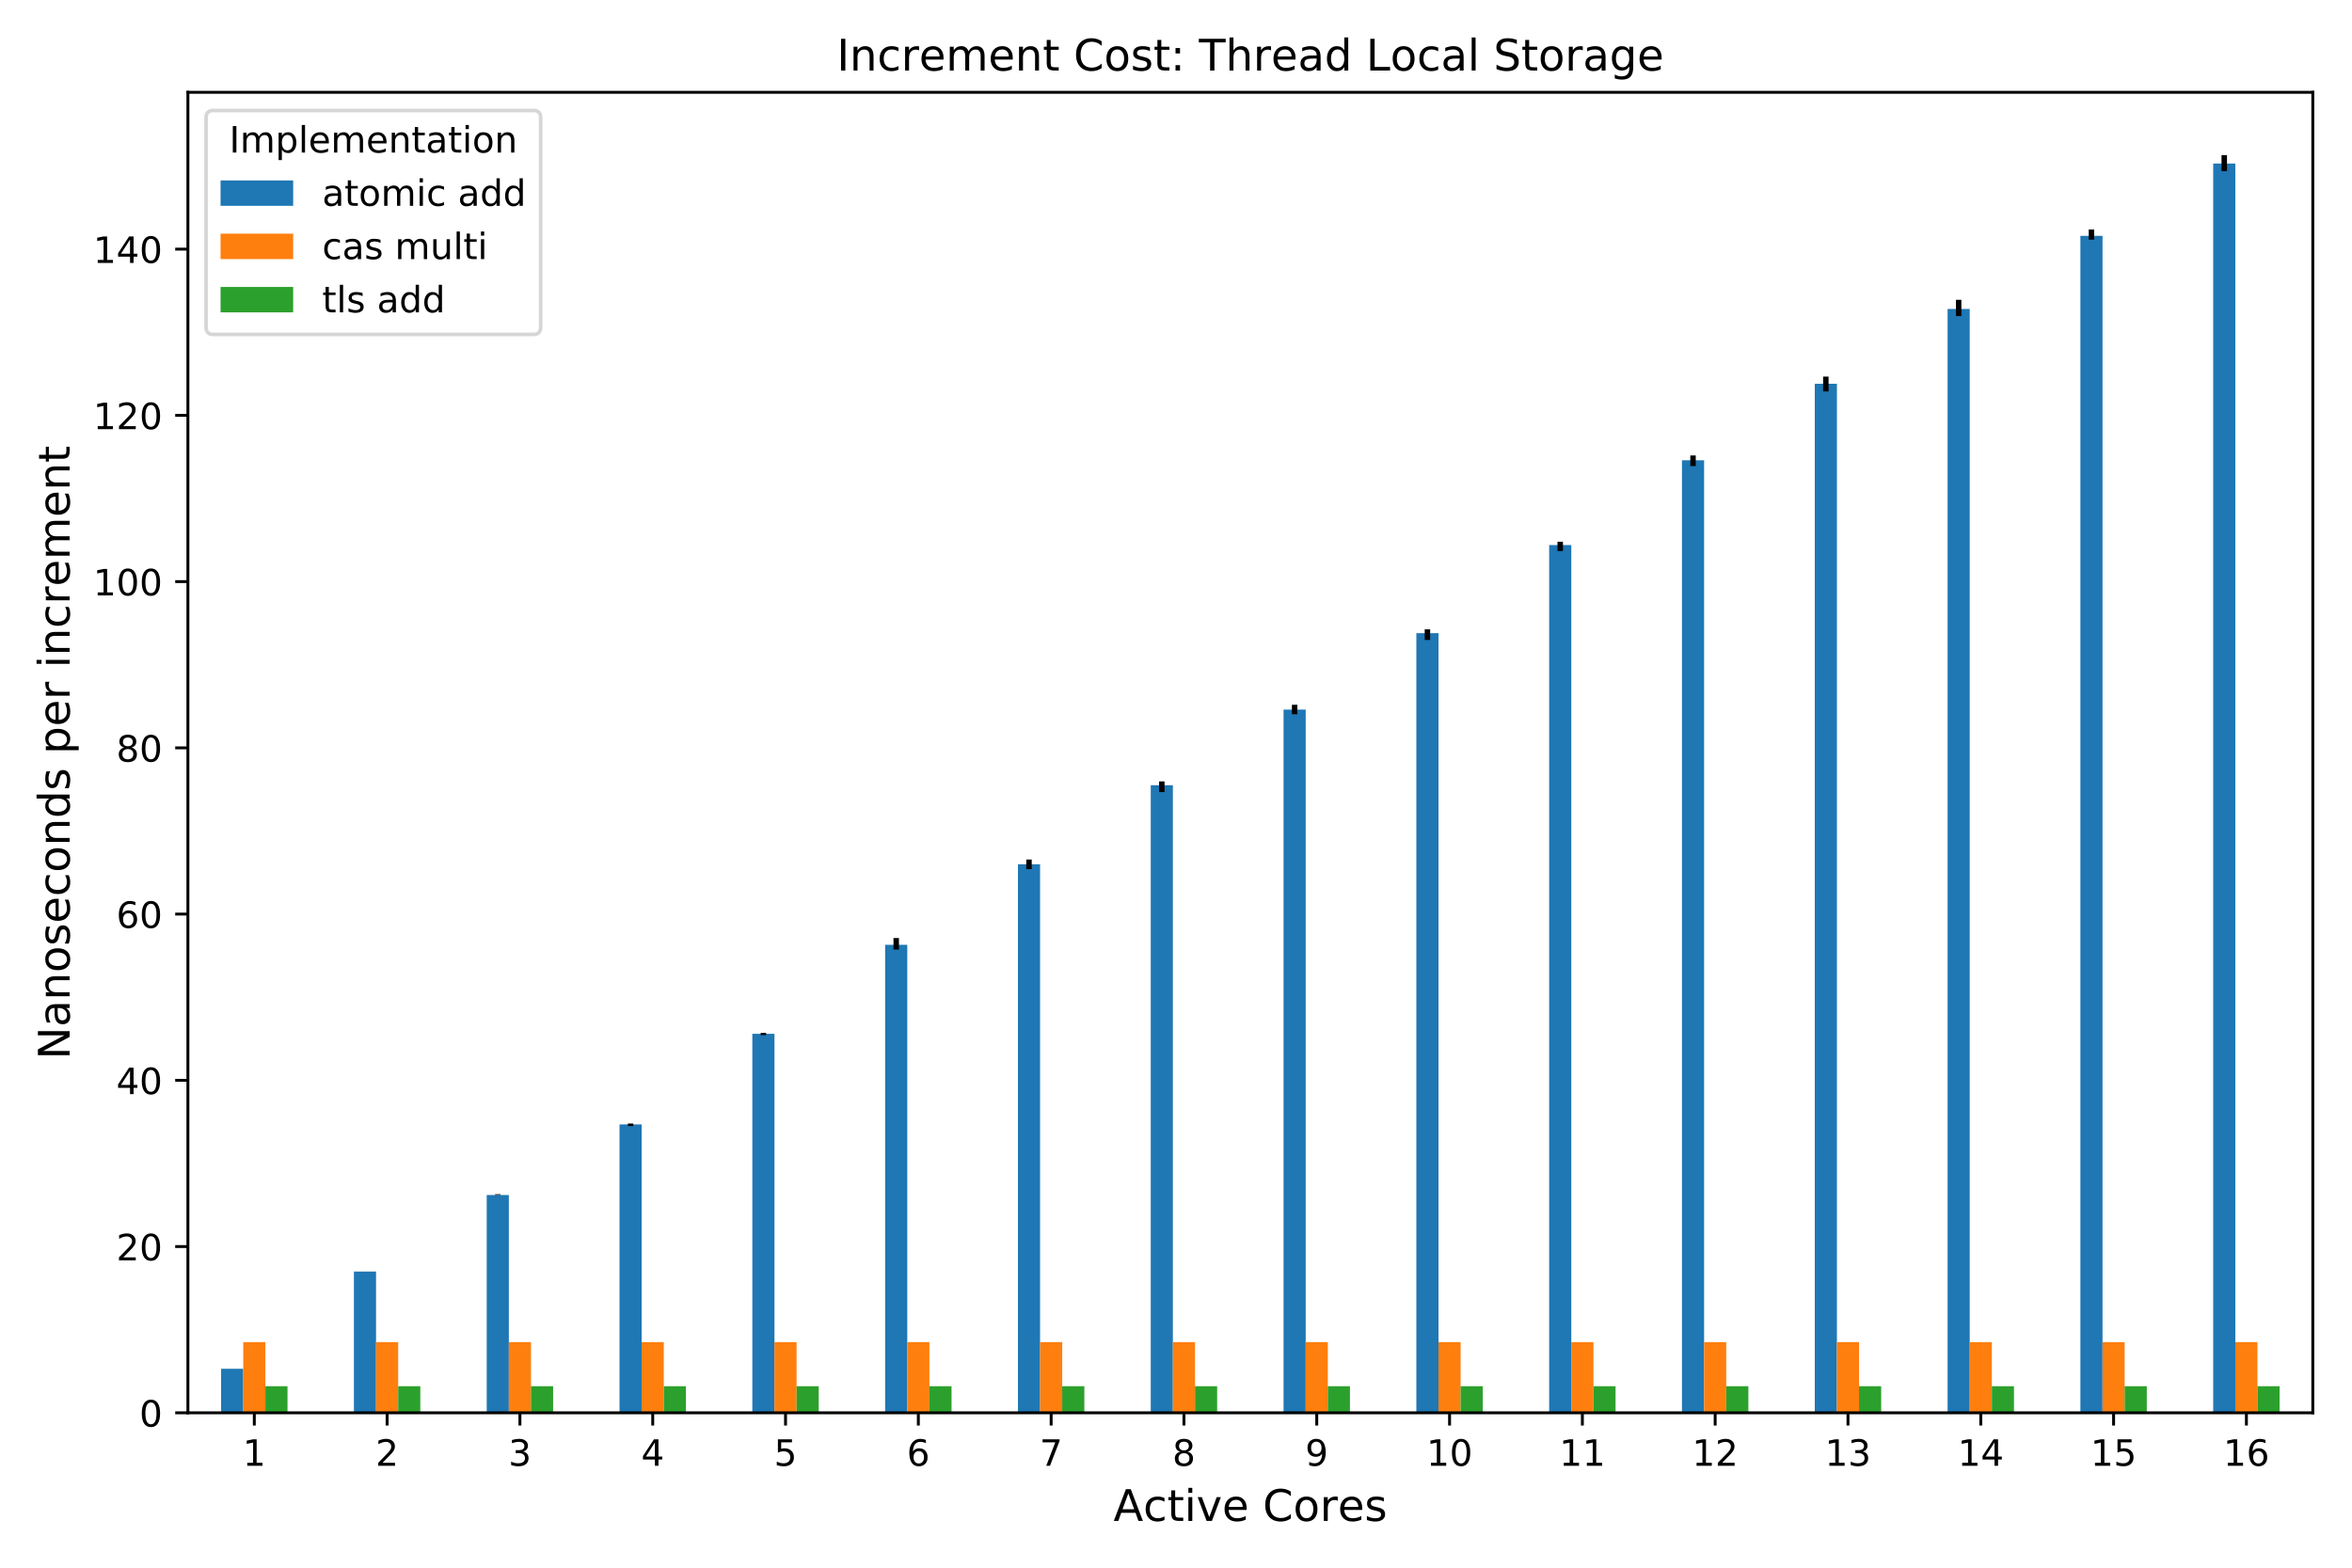 <?xml version="1.0" encoding="utf-8" standalone="no"?>
<!DOCTYPE svg PUBLIC "-//W3C//DTD SVG 1.1//EN"
  "http://www.w3.org/Graphics/SVG/1.1/DTD/svg11.dtd">
<!-- Created with matplotlib (https://matplotlib.org/) -->
<svg height="432pt" version="1.1" viewBox="0 0 648 432" width="648pt" xmlns="http://www.w3.org/2000/svg" xmlns:xlink="http://www.w3.org/1999/xlink">
 <defs>
  <style type="text/css">
*{stroke-linecap:butt;stroke-linejoin:round;}
  </style>
 </defs>
 <g id="figure_1">
  <g id="patch_1">
   <path d="M 0 432 
L 648 432 
L 648 0 
L 0 0 
z
" style="fill:#ffffff;"/>
  </g>
  <g id="axes_1">
   <g id="patch_2">
    <path d="M 51.77 389.32 
L 637.2 389.32 
L 637.2 25.44 
L 51.77 25.44 
z
" style="fill:#ffffff;"/>
   </g>
   <g id="patch_3">
    <path clip-path="url(#pbff980b79c)" d="M 60.917 389.32 
L 67.016 389.32 
L 67.016 377.18 
L 60.917 377.18 
z
" style="fill:#1f77b4;"/>
   </g>
   <g id="patch_4">
    <path clip-path="url(#pbff980b79c)" d="M 97.507 389.32 
L 103.605 389.32 
L 103.605 350.382 
L 97.507 350.382 
z
" style="fill:#1f77b4;"/>
   </g>
   <g id="patch_5">
    <path clip-path="url(#pbff980b79c)" d="M 134.096 389.32 
L 140.194 389.32 
L 140.194 329.309 
L 134.096 329.309 
z
" style="fill:#1f77b4;"/>
   </g>
   <g id="patch_6">
    <path clip-path="url(#pbff980b79c)" d="M 170.685 389.32 
L 176.784 389.32 
L 176.784 309.84 
L 170.685 309.84 
z
" style="fill:#1f77b4;"/>
   </g>
   <g id="patch_7">
    <path clip-path="url(#pbff980b79c)" d="M 207.275 389.32 
L 213.373 389.32 
L 213.373 284.873 
L 207.275 284.873 
z
" style="fill:#1f77b4;"/>
   </g>
   <g id="patch_8">
    <path clip-path="url(#pbff980b79c)" d="M 243.864 389.32 
L 249.962 389.32 
L 249.962 260.365 
L 243.864 260.365 
z
" style="fill:#1f77b4;"/>
   </g>
   <g id="patch_9">
    <path clip-path="url(#pbff980b79c)" d="M 280.454 389.32 
L 286.552 389.32 
L 286.552 238.147 
L 280.454 238.147 
z
" style="fill:#1f77b4;"/>
   </g>
   <g id="patch_10">
    <path clip-path="url(#pbff980b79c)" d="M 317.043 389.32 
L 323.141 389.32 
L 323.141 216.387 
L 317.043 216.387 
z
" style="fill:#1f77b4;"/>
   </g>
   <g id="patch_11">
    <path clip-path="url(#pbff980b79c)" d="M 353.632 389.32 
L 359.731 389.32 
L 359.731 195.544 
L 353.632 195.544 
z
" style="fill:#1f77b4;"/>
   </g>
   <g id="patch_12">
    <path clip-path="url(#pbff980b79c)" d="M 390.222 389.32 
L 396.32 389.32 
L 396.32 174.471 
L 390.222 174.471 
z
" style="fill:#1f77b4;"/>
   </g>
   <g id="patch_13">
    <path clip-path="url(#pbff980b79c)" d="M 426.811 389.32 
L 432.909 389.32 
L 432.909 150.192 
L 426.811 150.192 
z
" style="fill:#1f77b4;"/>
   </g>
   <g id="patch_14">
    <path clip-path="url(#pbff980b79c)" d="M 463.4 389.32 
L 469.499 389.32 
L 469.499 126.829 
L 463.4 126.829 
z
" style="fill:#1f77b4;"/>
   </g>
   <g id="patch_15">
    <path clip-path="url(#pbff980b79c)" d="M 499.99 389.32 
L 506.088 389.32 
L 506.088 105.756 
L 499.99 105.756 
z
" style="fill:#1f77b4;"/>
   </g>
   <g id="patch_16">
    <path clip-path="url(#pbff980b79c)" d="M 536.579 389.32 
L 542.677 389.32 
L 542.677 85.142 
L 536.579 85.142 
z
" style="fill:#1f77b4;"/>
   </g>
   <g id="patch_17">
    <path clip-path="url(#pbff980b79c)" d="M 573.169 389.32 
L 579.267 389.32 
L 579.267 64.985 
L 573.169 64.985 
z
" style="fill:#1f77b4;"/>
   </g>
   <g id="patch_18">
    <path clip-path="url(#pbff980b79c)" d="M 609.758 389.32 
L 615.856 389.32 
L 615.856 45.058 
L 609.758 45.058 
z
" style="fill:#1f77b4;"/>
   </g>
   <g id="patch_19">
    <path clip-path="url(#pbff980b79c)" d="M 67.016 389.32 
L 73.114 389.32 
L 73.114 369.851 
L 67.016 369.851 
z
" style="fill:#ff7f0e;"/>
   </g>
   <g id="patch_20">
    <path clip-path="url(#pbff980b79c)" d="M 103.605 389.32 
L 109.703 389.32 
L 109.703 369.851 
L 103.605 369.851 
z
" style="fill:#ff7f0e;"/>
   </g>
   <g id="patch_21">
    <path clip-path="url(#pbff980b79c)" d="M 140.194 389.32 
L 146.293 389.32 
L 146.293 369.851 
L 140.194 369.851 
z
" style="fill:#ff7f0e;"/>
   </g>
   <g id="patch_22">
    <path clip-path="url(#pbff980b79c)" d="M 176.784 389.32 
L 182.882 389.32 
L 182.882 369.851 
L 176.784 369.851 
z
" style="fill:#ff7f0e;"/>
   </g>
   <g id="patch_23">
    <path clip-path="url(#pbff980b79c)" d="M 213.373 389.32 
L 219.471 389.32 
L 219.471 369.851 
L 213.373 369.851 
z
" style="fill:#ff7f0e;"/>
   </g>
   <g id="patch_24">
    <path clip-path="url(#pbff980b79c)" d="M 249.962 389.32 
L 256.061 389.32 
L 256.061 369.851 
L 249.962 369.851 
z
" style="fill:#ff7f0e;"/>
   </g>
   <g id="patch_25">
    <path clip-path="url(#pbff980b79c)" d="M 286.552 389.32 
L 292.65 389.32 
L 292.65 369.851 
L 286.552 369.851 
z
" style="fill:#ff7f0e;"/>
   </g>
   <g id="patch_26">
    <path clip-path="url(#pbff980b79c)" d="M 323.141 389.32 
L 329.239 389.32 
L 329.239 369.851 
L 323.141 369.851 
z
" style="fill:#ff7f0e;"/>
   </g>
   <g id="patch_27">
    <path clip-path="url(#pbff980b79c)" d="M 359.731 389.32 
L 365.829 389.32 
L 365.829 369.851 
L 359.731 369.851 
z
" style="fill:#ff7f0e;"/>
   </g>
   <g id="patch_28">
    <path clip-path="url(#pbff980b79c)" d="M 396.32 389.32 
L 402.418 389.32 
L 402.418 369.851 
L 396.32 369.851 
z
" style="fill:#ff7f0e;"/>
   </g>
   <g id="patch_29">
    <path clip-path="url(#pbff980b79c)" d="M 432.909 389.32 
L 439.008 389.32 
L 439.008 369.851 
L 432.909 369.851 
z
" style="fill:#ff7f0e;"/>
   </g>
   <g id="patch_30">
    <path clip-path="url(#pbff980b79c)" d="M 469.499 389.32 
L 475.597 389.32 
L 475.597 369.851 
L 469.499 369.851 
z
" style="fill:#ff7f0e;"/>
   </g>
   <g id="patch_31">
    <path clip-path="url(#pbff980b79c)" d="M 506.088 389.32 
L 512.186 389.32 
L 512.186 369.851 
L 506.088 369.851 
z
" style="fill:#ff7f0e;"/>
   </g>
   <g id="patch_32">
    <path clip-path="url(#pbff980b79c)" d="M 542.677 389.32 
L 548.776 389.32 
L 548.776 369.851 
L 542.677 369.851 
z
" style="fill:#ff7f0e;"/>
   </g>
   <g id="patch_33">
    <path clip-path="url(#pbff980b79c)" d="M 579.267 389.32 
L 585.365 389.32 
L 585.365 369.851 
L 579.267 369.851 
z
" style="fill:#ff7f0e;"/>
   </g>
   <g id="patch_34">
    <path clip-path="url(#pbff980b79c)" d="M 615.856 389.32 
L 621.954 389.32 
L 621.954 369.851 
L 615.856 369.851 
z
" style="fill:#ff7f0e;"/>
   </g>
   <g id="patch_35">
    <path clip-path="url(#pbff980b79c)" d="M 73.114 389.32 
L 79.212 389.32 
L 79.212 381.99 
L 73.114 381.99 
z
" style="fill:#2ca02c;"/>
   </g>
   <g id="patch_36">
    <path clip-path="url(#pbff980b79c)" d="M 109.703 389.32 
L 115.801 389.32 
L 115.801 381.99 
L 109.703 381.99 
z
" style="fill:#2ca02c;"/>
   </g>
   <g id="patch_37">
    <path clip-path="url(#pbff980b79c)" d="M 146.293 389.32 
L 152.391 389.32 
L 152.391 381.99 
L 146.293 381.99 
z
" style="fill:#2ca02c;"/>
   </g>
   <g id="patch_38">
    <path clip-path="url(#pbff980b79c)" d="M 182.882 389.32 
L 188.98 389.32 
L 188.98 381.99 
L 182.882 381.99 
z
" style="fill:#2ca02c;"/>
   </g>
   <g id="patch_39">
    <path clip-path="url(#pbff980b79c)" d="M 219.471 389.32 
L 225.57 389.32 
L 225.57 381.99 
L 219.471 381.99 
z
" style="fill:#2ca02c;"/>
   </g>
   <g id="patch_40">
    <path clip-path="url(#pbff980b79c)" d="M 256.061 389.32 
L 262.159 389.32 
L 262.159 381.99 
L 256.061 381.99 
z
" style="fill:#2ca02c;"/>
   </g>
   <g id="patch_41">
    <path clip-path="url(#pbff980b79c)" d="M 292.65 389.32 
L 298.748 389.32 
L 298.748 381.99 
L 292.65 381.99 
z
" style="fill:#2ca02c;"/>
   </g>
   <g id="patch_42">
    <path clip-path="url(#pbff980b79c)" d="M 329.239 389.32 
L 335.338 389.32 
L 335.338 381.99 
L 329.239 381.99 
z
" style="fill:#2ca02c;"/>
   </g>
   <g id="patch_43">
    <path clip-path="url(#pbff980b79c)" d="M 365.829 389.32 
L 371.927 389.32 
L 371.927 381.99 
L 365.829 381.99 
z
" style="fill:#2ca02c;"/>
   </g>
   <g id="patch_44">
    <path clip-path="url(#pbff980b79c)" d="M 402.418 389.32 
L 408.516 389.32 
L 408.516 381.99 
L 402.418 381.99 
z
" style="fill:#2ca02c;"/>
   </g>
   <g id="patch_45">
    <path clip-path="url(#pbff980b79c)" d="M 439.008 389.32 
L 445.106 389.32 
L 445.106 381.99 
L 439.008 381.99 
z
" style="fill:#2ca02c;"/>
   </g>
   <g id="patch_46">
    <path clip-path="url(#pbff980b79c)" d="M 475.597 389.32 
L 481.695 389.32 
L 481.695 381.99 
L 475.597 381.99 
z
" style="fill:#2ca02c;"/>
   </g>
   <g id="patch_47">
    <path clip-path="url(#pbff980b79c)" d="M 512.186 389.32 
L 518.285 389.32 
L 518.285 381.99 
L 512.186 381.99 
z
" style="fill:#2ca02c;"/>
   </g>
   <g id="patch_48">
    <path clip-path="url(#pbff980b79c)" d="M 548.776 389.32 
L 554.874 389.32 
L 554.874 381.99 
L 548.776 381.99 
z
" style="fill:#2ca02c;"/>
   </g>
   <g id="patch_49">
    <path clip-path="url(#pbff980b79c)" d="M 585.365 389.32 
L 591.463 389.32 
L 591.463 381.99 
L 585.365 381.99 
z
" style="fill:#2ca02c;"/>
   </g>
   <g id="patch_50">
    <path clip-path="url(#pbff980b79c)" d="M 621.954 389.32 
L 628.053 389.32 
L 628.053 381.99 
L 621.954 381.99 
z
" style="fill:#2ca02c;"/>
   </g>
   <g id="matplotlib.axis_1">
    <g id="xtick_1">
     <g id="line2d_1">
      <defs>
       <path d="M 0 0 
L 0 3.5 
" id="mfc518bbc66" style="stroke:#000000;stroke-width:0.8;"/>
      </defs>
      <g>
       <use style="stroke:#000000;stroke-width:0.8;" x="70.065" xlink:href="#mfc518bbc66" y="389.32"/>
      </g>
     </g>
     <g id="text_1">
      <!-- 1 -->
      <defs>
       <path d="M 12.406 8.297 
L 28.516 8.297 
L 28.516 63.922 
L 10.984 60.406 
L 10.984 69.391 
L 28.422 72.906 
L 38.281 72.906 
L 38.281 8.297 
L 54.391 8.297 
L 54.391 0 
L 12.406 0 
z
" id="DejaVuSans-49"/>
      </defs>
      <g transform="translate(66.883 403.918)scale(0.1 -0.1)">
       <use xlink:href="#DejaVuSans-49"/>
      </g>
     </g>
    </g>
    <g id="xtick_2">
     <g id="line2d_2">
      <g>
       <use style="stroke:#000000;stroke-width:0.8;" x="106.654" xlink:href="#mfc518bbc66" y="389.32"/>
      </g>
     </g>
     <g id="text_2">
      <!-- 2 -->
      <defs>
       <path d="M 19.188 8.297 
L 53.609 8.297 
L 53.609 0 
L 7.328 0 
L 7.328 8.297 
Q 12.938 14.109 22.625 23.891 
Q 32.328 33.688 34.812 36.531 
Q 39.547 41.844 41.422 45.531 
Q 43.312 49.219 43.312 52.781 
Q 43.312 58.594 39.234 62.25 
Q 35.156 65.922 28.609 65.922 
Q 23.969 65.922 18.812 64.312 
Q 13.672 62.703 7.812 59.422 
L 7.812 69.391 
Q 13.766 71.781 18.938 73 
Q 24.125 74.219 28.422 74.219 
Q 39.75 74.219 46.484 68.547 
Q 53.219 62.891 53.219 53.422 
Q 53.219 48.922 51.531 44.891 
Q 49.859 40.875 45.406 35.406 
Q 44.188 33.984 37.641 27.219 
Q 31.109 20.453 19.188 8.297 
z
" id="DejaVuSans-50"/>
      </defs>
      <g transform="translate(103.473 403.918)scale(0.1 -0.1)">
       <use xlink:href="#DejaVuSans-50"/>
      </g>
     </g>
    </g>
    <g id="xtick_3">
     <g id="line2d_3">
      <g>
       <use style="stroke:#000000;stroke-width:0.8;" x="143.243" xlink:href="#mfc518bbc66" y="389.32"/>
      </g>
     </g>
     <g id="text_3">
      <!-- 3 -->
      <defs>
       <path d="M 40.578 39.312 
Q 47.656 37.797 51.625 33 
Q 55.609 28.219 55.609 21.188 
Q 55.609 10.406 48.188 4.484 
Q 40.766 -1.422 27.094 -1.422 
Q 22.516 -1.422 17.656 -0.516 
Q 12.797 0.391 7.625 2.203 
L 7.625 11.719 
Q 11.719 9.328 16.594 8.109 
Q 21.484 6.891 26.812 6.891 
Q 36.078 6.891 40.938 10.547 
Q 45.797 14.203 45.797 21.188 
Q 45.797 27.641 41.281 31.266 
Q 36.766 34.906 28.719 34.906 
L 20.219 34.906 
L 20.219 43.016 
L 29.109 43.016 
Q 36.375 43.016 40.234 45.922 
Q 44.094 48.828 44.094 54.297 
Q 44.094 59.906 40.109 62.906 
Q 36.141 65.922 28.719 65.922 
Q 24.656 65.922 20.016 65.031 
Q 15.375 64.156 9.812 62.312 
L 9.812 71.094 
Q 15.438 72.656 20.344 73.438 
Q 25.25 74.219 29.594 74.219 
Q 40.828 74.219 47.359 69.109 
Q 53.906 64.016 53.906 55.328 
Q 53.906 49.266 50.438 45.094 
Q 46.969 40.922 40.578 39.312 
z
" id="DejaVuSans-51"/>
      </defs>
      <g transform="translate(140.062 403.918)scale(0.1 -0.1)">
       <use xlink:href="#DejaVuSans-51"/>
      </g>
     </g>
    </g>
    <g id="xtick_4">
     <g id="line2d_4">
      <g>
       <use style="stroke:#000000;stroke-width:0.8;" x="179.833" xlink:href="#mfc518bbc66" y="389.32"/>
      </g>
     </g>
     <g id="text_4">
      <!-- 4 -->
      <defs>
       <path d="M 37.797 64.312 
L 12.891 25.391 
L 37.797 25.391 
z
M 35.203 72.906 
L 47.609 72.906 
L 47.609 25.391 
L 58.016 25.391 
L 58.016 17.188 
L 47.609 17.188 
L 47.609 0 
L 37.797 0 
L 37.797 17.188 
L 4.891 17.188 
L 4.891 26.703 
z
" id="DejaVuSans-52"/>
      </defs>
      <g transform="translate(176.652 403.918)scale(0.1 -0.1)">
       <use xlink:href="#DejaVuSans-52"/>
      </g>
     </g>
    </g>
    <g id="xtick_5">
     <g id="line2d_5">
      <g>
       <use style="stroke:#000000;stroke-width:0.8;" x="216.422" xlink:href="#mfc518bbc66" y="389.32"/>
      </g>
     </g>
     <g id="text_5">
      <!-- 5 -->
      <defs>
       <path d="M 10.797 72.906 
L 49.516 72.906 
L 49.516 64.594 
L 19.828 64.594 
L 19.828 46.734 
Q 21.969 47.469 24.109 47.828 
Q 26.266 48.188 28.422 48.188 
Q 40.625 48.188 47.75 41.5 
Q 54.891 34.812 54.891 23.391 
Q 54.891 11.625 47.562 5.094 
Q 40.234 -1.422 26.906 -1.422 
Q 22.312 -1.422 17.547 -0.641 
Q 12.797 0.141 7.719 1.703 
L 7.719 11.625 
Q 12.109 9.234 16.797 8.062 
Q 21.484 6.891 26.703 6.891 
Q 35.156 6.891 40.078 11.328 
Q 45.016 15.766 45.016 23.391 
Q 45.016 31 40.078 35.438 
Q 35.156 39.891 26.703 39.891 
Q 22.75 39.891 18.812 39.016 
Q 14.891 38.141 10.797 36.281 
z
" id="DejaVuSans-53"/>
      </defs>
      <g transform="translate(213.241 403.918)scale(0.1 -0.1)">
       <use xlink:href="#DejaVuSans-53"/>
      </g>
     </g>
    </g>
    <g id="xtick_6">
     <g id="line2d_6">
      <g>
       <use style="stroke:#000000;stroke-width:0.8;" x="253.012" xlink:href="#mfc518bbc66" y="389.32"/>
      </g>
     </g>
     <g id="text_6">
      <!-- 6 -->
      <defs>
       <path d="M 33.016 40.375 
Q 26.375 40.375 22.484 35.828 
Q 18.609 31.297 18.609 23.391 
Q 18.609 15.531 22.484 10.953 
Q 26.375 6.391 33.016 6.391 
Q 39.656 6.391 43.531 10.953 
Q 47.406 15.531 47.406 23.391 
Q 47.406 31.297 43.531 35.828 
Q 39.656 40.375 33.016 40.375 
z
M 52.594 71.297 
L 52.594 62.312 
Q 48.875 64.062 45.094 64.984 
Q 41.312 65.922 37.594 65.922 
Q 27.828 65.922 22.672 59.328 
Q 17.531 52.734 16.797 39.406 
Q 19.672 43.656 24.016 45.922 
Q 28.375 48.188 33.594 48.188 
Q 44.578 48.188 50.953 41.516 
Q 57.328 34.859 57.328 23.391 
Q 57.328 12.156 50.688 5.359 
Q 44.047 -1.422 33.016 -1.422 
Q 20.359 -1.422 13.672 8.266 
Q 6.984 17.969 6.984 36.375 
Q 6.984 53.656 15.188 63.938 
Q 23.391 74.219 37.203 74.219 
Q 40.922 74.219 44.703 73.484 
Q 48.484 72.75 52.594 71.297 
z
" id="DejaVuSans-54"/>
      </defs>
      <g transform="translate(249.83 403.918)scale(0.1 -0.1)">
       <use xlink:href="#DejaVuSans-54"/>
      </g>
     </g>
    </g>
    <g id="xtick_7">
     <g id="line2d_7">
      <g>
       <use style="stroke:#000000;stroke-width:0.8;" x="289.601" xlink:href="#mfc518bbc66" y="389.32"/>
      </g>
     </g>
     <g id="text_7">
      <!-- 7 -->
      <defs>
       <path d="M 8.203 72.906 
L 55.078 72.906 
L 55.078 68.703 
L 28.609 0 
L 18.312 0 
L 43.219 64.594 
L 8.203 64.594 
z
" id="DejaVuSans-55"/>
      </defs>
      <g transform="translate(286.42 403.918)scale(0.1 -0.1)">
       <use xlink:href="#DejaVuSans-55"/>
      </g>
     </g>
    </g>
    <g id="xtick_8">
     <g id="line2d_8">
      <g>
       <use style="stroke:#000000;stroke-width:0.8;" x="326.19" xlink:href="#mfc518bbc66" y="389.32"/>
      </g>
     </g>
     <g id="text_8">
      <!-- 8 -->
      <defs>
       <path d="M 31.781 34.625 
Q 24.75 34.625 20.719 30.859 
Q 16.703 27.094 16.703 20.516 
Q 16.703 13.922 20.719 10.156 
Q 24.75 6.391 31.781 6.391 
Q 38.812 6.391 42.859 10.172 
Q 46.922 13.969 46.922 20.516 
Q 46.922 27.094 42.891 30.859 
Q 38.875 34.625 31.781 34.625 
z
M 21.922 38.812 
Q 15.578 40.375 12.031 44.719 
Q 8.5 49.078 8.5 55.328 
Q 8.5 64.062 14.719 69.141 
Q 20.953 74.219 31.781 74.219 
Q 42.672 74.219 48.875 69.141 
Q 55.078 64.062 55.078 55.328 
Q 55.078 49.078 51.531 44.719 
Q 48 40.375 41.703 38.812 
Q 48.828 37.156 52.797 32.312 
Q 56.781 27.484 56.781 20.516 
Q 56.781 9.906 50.312 4.234 
Q 43.844 -1.422 31.781 -1.422 
Q 19.734 -1.422 13.25 4.234 
Q 6.781 9.906 6.781 20.516 
Q 6.781 27.484 10.781 32.312 
Q 14.797 37.156 21.922 38.812 
z
M 18.312 54.391 
Q 18.312 48.734 21.844 45.562 
Q 25.391 42.391 31.781 42.391 
Q 38.141 42.391 41.719 45.562 
Q 45.312 48.734 45.312 54.391 
Q 45.312 60.062 41.719 63.234 
Q 38.141 66.406 31.781 66.406 
Q 25.391 66.406 21.844 63.234 
Q 18.312 60.062 18.312 54.391 
z
" id="DejaVuSans-56"/>
      </defs>
      <g transform="translate(323.009 403.918)scale(0.1 -0.1)">
       <use xlink:href="#DejaVuSans-56"/>
      </g>
     </g>
    </g>
    <g id="xtick_9">
     <g id="line2d_9">
      <g>
       <use style="stroke:#000000;stroke-width:0.8;" x="362.78" xlink:href="#mfc518bbc66" y="389.32"/>
      </g>
     </g>
     <g id="text_9">
      <!-- 9 -->
      <defs>
       <path d="M 10.984 1.516 
L 10.984 10.5 
Q 14.703 8.734 18.5 7.812 
Q 22.312 6.891 25.984 6.891 
Q 35.75 6.891 40.891 13.453 
Q 46.047 20.016 46.781 33.406 
Q 43.953 29.203 39.594 26.953 
Q 35.25 24.703 29.984 24.703 
Q 19.047 24.703 12.672 31.312 
Q 6.297 37.938 6.297 49.422 
Q 6.297 60.641 12.938 67.422 
Q 19.578 74.219 30.609 74.219 
Q 43.266 74.219 49.922 64.516 
Q 56.594 54.828 56.594 36.375 
Q 56.594 19.141 48.406 8.859 
Q 40.234 -1.422 26.422 -1.422 
Q 22.703 -1.422 18.891 -0.688 
Q 15.094 0.047 10.984 1.516 
z
M 30.609 32.422 
Q 37.25 32.422 41.125 36.953 
Q 45.016 41.5 45.016 49.422 
Q 45.016 57.281 41.125 61.844 
Q 37.25 66.406 30.609 66.406 
Q 23.969 66.406 20.094 61.844 
Q 16.219 57.281 16.219 49.422 
Q 16.219 41.5 20.094 36.953 
Q 23.969 32.422 30.609 32.422 
z
" id="DejaVuSans-57"/>
      </defs>
      <g transform="translate(359.598 403.918)scale(0.1 -0.1)">
       <use xlink:href="#DejaVuSans-57"/>
      </g>
     </g>
    </g>
    <g id="xtick_10">
     <g id="line2d_10">
      <g>
       <use style="stroke:#000000;stroke-width:0.8;" x="399.369" xlink:href="#mfc518bbc66" y="389.32"/>
      </g>
     </g>
     <g id="text_10">
      <!-- 10 -->
      <defs>
       <path d="M 31.781 66.406 
Q 24.172 66.406 20.328 58.906 
Q 16.5 51.422 16.5 36.375 
Q 16.5 21.391 20.328 13.891 
Q 24.172 6.391 31.781 6.391 
Q 39.453 6.391 43.281 13.891 
Q 47.125 21.391 47.125 36.375 
Q 47.125 51.422 43.281 58.906 
Q 39.453 66.406 31.781 66.406 
z
M 31.781 74.219 
Q 44.047 74.219 50.516 64.516 
Q 56.984 54.828 56.984 36.375 
Q 56.984 17.969 50.516 8.266 
Q 44.047 -1.422 31.781 -1.422 
Q 19.531 -1.422 13.062 8.266 
Q 6.594 17.969 6.594 36.375 
Q 6.594 54.828 13.062 64.516 
Q 19.531 74.219 31.781 74.219 
z
" id="DejaVuSans-48"/>
      </defs>
      <g transform="translate(393.007 403.918)scale(0.1 -0.1)">
       <use xlink:href="#DejaVuSans-49"/>
       <use x="63.623" xlink:href="#DejaVuSans-48"/>
      </g>
     </g>
    </g>
    <g id="xtick_11">
     <g id="line2d_11">
      <g>
       <use style="stroke:#000000;stroke-width:0.8;" x="435.958" xlink:href="#mfc518bbc66" y="389.32"/>
      </g>
     </g>
     <g id="text_11">
      <!-- 11 -->
      <g transform="translate(429.596 403.918)scale(0.1 -0.1)">
       <use xlink:href="#DejaVuSans-49"/>
       <use x="63.623" xlink:href="#DejaVuSans-49"/>
      </g>
     </g>
    </g>
    <g id="xtick_12">
     <g id="line2d_12">
      <g>
       <use style="stroke:#000000;stroke-width:0.8;" x="472.548" xlink:href="#mfc518bbc66" y="389.32"/>
      </g>
     </g>
     <g id="text_12">
      <!-- 12 -->
      <g transform="translate(466.185 403.918)scale(0.1 -0.1)">
       <use xlink:href="#DejaVuSans-49"/>
       <use x="63.623" xlink:href="#DejaVuSans-50"/>
      </g>
     </g>
    </g>
    <g id="xtick_13">
     <g id="line2d_13">
      <g>
       <use style="stroke:#000000;stroke-width:0.8;" x="509.137" xlink:href="#mfc518bbc66" y="389.32"/>
      </g>
     </g>
     <g id="text_13">
      <!-- 13 -->
      <g transform="translate(502.775 403.918)scale(0.1 -0.1)">
       <use xlink:href="#DejaVuSans-49"/>
       <use x="63.623" xlink:href="#DejaVuSans-51"/>
      </g>
     </g>
    </g>
    <g id="xtick_14">
     <g id="line2d_14">
      <g>
       <use style="stroke:#000000;stroke-width:0.8;" x="545.727" xlink:href="#mfc518bbc66" y="389.32"/>
      </g>
     </g>
     <g id="text_14">
      <!-- 14 -->
      <g transform="translate(539.364 403.918)scale(0.1 -0.1)">
       <use xlink:href="#DejaVuSans-49"/>
       <use x="63.623" xlink:href="#DejaVuSans-52"/>
      </g>
     </g>
    </g>
    <g id="xtick_15">
     <g id="line2d_15">
      <g>
       <use style="stroke:#000000;stroke-width:0.8;" x="582.316" xlink:href="#mfc518bbc66" y="389.32"/>
      </g>
     </g>
     <g id="text_15">
      <!-- 15 -->
      <g transform="translate(575.953 403.918)scale(0.1 -0.1)">
       <use xlink:href="#DejaVuSans-49"/>
       <use x="63.623" xlink:href="#DejaVuSans-53"/>
      </g>
     </g>
    </g>
    <g id="xtick_16">
     <g id="line2d_16">
      <g>
       <use style="stroke:#000000;stroke-width:0.8;" x="618.905" xlink:href="#mfc518bbc66" y="389.32"/>
      </g>
     </g>
     <g id="text_16">
      <!-- 16 -->
      <g transform="translate(612.543 403.918)scale(0.1 -0.1)">
       <use xlink:href="#DejaVuSans-49"/>
       <use x="63.623" xlink:href="#DejaVuSans-54"/>
      </g>
     </g>
    </g>
    <g id="text_17">
     <!-- Active Cores -->
     <defs>
      <path d="M 34.188 63.188 
L 20.797 26.906 
L 47.609 26.906 
z
M 28.609 72.906 
L 39.797 72.906 
L 67.578 0 
L 57.328 0 
L 50.688 18.703 
L 17.828 18.703 
L 11.188 0 
L 0.781 0 
z
" id="DejaVuSans-65"/>
      <path d="M 48.781 52.594 
L 48.781 44.188 
Q 44.969 46.297 41.141 47.344 
Q 37.312 48.391 33.406 48.391 
Q 24.656 48.391 19.812 42.844 
Q 14.984 37.312 14.984 27.297 
Q 14.984 17.281 19.812 11.734 
Q 24.656 6.203 33.406 6.203 
Q 37.312 6.203 41.141 7.25 
Q 44.969 8.297 48.781 10.406 
L 48.781 2.094 
Q 45.016 0.344 40.984 -0.531 
Q 36.969 -1.422 32.422 -1.422 
Q 20.062 -1.422 12.781 6.344 
Q 5.516 14.109 5.516 27.297 
Q 5.516 40.672 12.859 48.328 
Q 20.219 56 33.016 56 
Q 37.156 56 41.109 55.141 
Q 45.062 54.297 48.781 52.594 
z
" id="DejaVuSans-99"/>
      <path d="M 18.312 70.219 
L 18.312 54.688 
L 36.812 54.688 
L 36.812 47.703 
L 18.312 47.703 
L 18.312 18.016 
Q 18.312 11.328 20.141 9.422 
Q 21.969 7.516 27.594 7.516 
L 36.812 7.516 
L 36.812 0 
L 27.594 0 
Q 17.188 0 13.234 3.875 
Q 9.281 7.766 9.281 18.016 
L 9.281 47.703 
L 2.688 47.703 
L 2.688 54.688 
L 9.281 54.688 
L 9.281 70.219 
z
" id="DejaVuSans-116"/>
      <path d="M 9.422 54.688 
L 18.406 54.688 
L 18.406 0 
L 9.422 0 
z
M 9.422 75.984 
L 18.406 75.984 
L 18.406 64.594 
L 9.422 64.594 
z
" id="DejaVuSans-105"/>
      <path d="M 2.984 54.688 
L 12.5 54.688 
L 29.594 8.797 
L 46.688 54.688 
L 56.203 54.688 
L 35.688 0 
L 23.484 0 
z
" id="DejaVuSans-118"/>
      <path d="M 56.203 29.594 
L 56.203 25.203 
L 14.891 25.203 
Q 15.484 15.922 20.484 11.062 
Q 25.484 6.203 34.422 6.203 
Q 39.594 6.203 44.453 7.469 
Q 49.312 8.734 54.109 11.281 
L 54.109 2.781 
Q 49.266 0.734 44.188 -0.344 
Q 39.109 -1.422 33.891 -1.422 
Q 20.797 -1.422 13.156 6.188 
Q 5.516 13.812 5.516 26.812 
Q 5.516 40.234 12.766 48.109 
Q 20.016 56 32.328 56 
Q 43.359 56 49.781 48.891 
Q 56.203 41.797 56.203 29.594 
z
M 47.219 32.234 
Q 47.125 39.594 43.094 43.984 
Q 39.062 48.391 32.422 48.391 
Q 24.906 48.391 20.391 44.141 
Q 15.875 39.891 15.188 32.172 
z
" id="DejaVuSans-101"/>
      <path id="DejaVuSans-32"/>
      <path d="M 64.406 67.281 
L 64.406 56.891 
Q 59.422 61.531 53.781 63.812 
Q 48.141 66.109 41.797 66.109 
Q 29.297 66.109 22.656 58.469 
Q 16.016 50.828 16.016 36.375 
Q 16.016 21.969 22.656 14.328 
Q 29.297 6.688 41.797 6.688 
Q 48.141 6.688 53.781 8.984 
Q 59.422 11.281 64.406 15.922 
L 64.406 5.609 
Q 59.234 2.094 53.438 0.328 
Q 47.656 -1.422 41.219 -1.422 
Q 24.656 -1.422 15.125 8.703 
Q 5.609 18.844 5.609 36.375 
Q 5.609 53.953 15.125 64.078 
Q 24.656 74.219 41.219 74.219 
Q 47.75 74.219 53.531 72.484 
Q 59.328 70.75 64.406 67.281 
z
" id="DejaVuSans-67"/>
      <path d="M 30.609 48.391 
Q 23.391 48.391 19.188 42.75 
Q 14.984 37.109 14.984 27.297 
Q 14.984 17.484 19.156 11.844 
Q 23.344 6.203 30.609 6.203 
Q 37.797 6.203 41.984 11.859 
Q 46.188 17.531 46.188 27.297 
Q 46.188 37.016 41.984 42.703 
Q 37.797 48.391 30.609 48.391 
z
M 30.609 56 
Q 42.328 56 49.016 48.375 
Q 55.719 40.766 55.719 27.297 
Q 55.719 13.875 49.016 6.219 
Q 42.328 -1.422 30.609 -1.422 
Q 18.844 -1.422 12.172 6.219 
Q 5.516 13.875 5.516 27.297 
Q 5.516 40.766 12.172 48.375 
Q 18.844 56 30.609 56 
z
" id="DejaVuSans-111"/>
      <path d="M 41.109 46.297 
Q 39.594 47.172 37.812 47.578 
Q 36.031 48 33.891 48 
Q 26.266 48 22.188 43.047 
Q 18.109 38.094 18.109 28.812 
L 18.109 0 
L 9.078 0 
L 9.078 54.688 
L 18.109 54.688 
L 18.109 46.188 
Q 20.953 51.172 25.484 53.578 
Q 30.031 56 36.531 56 
Q 37.453 56 38.578 55.875 
Q 39.703 55.766 41.062 55.516 
z
" id="DejaVuSans-114"/>
      <path d="M 44.281 53.078 
L 44.281 44.578 
Q 40.484 46.531 36.375 47.5 
Q 32.281 48.484 27.875 48.484 
Q 21.188 48.484 17.844 46.438 
Q 14.5 44.391 14.5 40.281 
Q 14.5 37.156 16.891 35.375 
Q 19.281 33.594 26.516 31.984 
L 29.594 31.297 
Q 39.156 29.25 43.188 25.516 
Q 47.219 21.781 47.219 15.094 
Q 47.219 7.469 41.188 3.016 
Q 35.156 -1.422 24.609 -1.422 
Q 20.219 -1.422 15.453 -0.562 
Q 10.688 0.297 5.422 2 
L 5.422 11.281 
Q 10.406 8.688 15.234 7.391 
Q 20.062 6.109 24.812 6.109 
Q 31.156 6.109 34.562 8.281 
Q 37.984 10.453 37.984 14.406 
Q 37.984 18.062 35.516 20.016 
Q 33.062 21.969 24.703 23.781 
L 21.578 24.516 
Q 13.234 26.266 9.516 29.906 
Q 5.812 33.547 5.812 39.891 
Q 5.812 47.609 11.281 51.797 
Q 16.75 56 26.812 56 
Q 31.781 56 36.172 55.266 
Q 40.578 54.547 44.281 53.078 
z
" id="DejaVuSans-115"/>
     </defs>
     <g transform="translate(306.77 419.116)scale(0.12 -0.12)">
      <use xlink:href="#DejaVuSans-65"/>
      <use x="68.393" xlink:href="#DejaVuSans-99"/>
      <use x="123.373" xlink:href="#DejaVuSans-116"/>
      <use x="162.582" xlink:href="#DejaVuSans-105"/>
      <use x="190.365" xlink:href="#DejaVuSans-118"/>
      <use x="249.545" xlink:href="#DejaVuSans-101"/>
      <use x="311.068" xlink:href="#DejaVuSans-32"/>
      <use x="342.855" xlink:href="#DejaVuSans-67"/>
      <use x="412.68" xlink:href="#DejaVuSans-111"/>
      <use x="473.861" xlink:href="#DejaVuSans-114"/>
      <use x="514.943" xlink:href="#DejaVuSans-101"/>
      <use x="576.467" xlink:href="#DejaVuSans-115"/>
     </g>
    </g>
   </g>
   <g id="matplotlib.axis_2">
    <g id="ytick_1">
     <g id="line2d_17">
      <defs>
       <path d="M 0 0 
L -3.5 0 
" id="m3a24eacd0e" style="stroke:#000000;stroke-width:0.8;"/>
      </defs>
      <g>
       <use style="stroke:#000000;stroke-width:0.8;" x="51.77" xlink:href="#m3a24eacd0e" y="389.32"/>
      </g>
     </g>
     <g id="text_18">
      <!-- 0 -->
      <g transform="translate(38.407 393.119)scale(0.1 -0.1)">
       <use xlink:href="#DejaVuSans-48"/>
      </g>
     </g>
    </g>
    <g id="ytick_2">
     <g id="line2d_18">
      <g>
       <use style="stroke:#000000;stroke-width:0.8;" x="51.77" xlink:href="#m3a24eacd0e" y="343.51"/>
      </g>
     </g>
     <g id="text_19">
      <!-- 20 -->
      <g transform="translate(32.045 347.309)scale(0.1 -0.1)">
       <use xlink:href="#DejaVuSans-50"/>
       <use x="63.623" xlink:href="#DejaVuSans-48"/>
      </g>
     </g>
    </g>
    <g id="ytick_3">
     <g id="line2d_19">
      <g>
       <use style="stroke:#000000;stroke-width:0.8;" x="51.77" xlink:href="#m3a24eacd0e" y="297.7"/>
      </g>
     </g>
     <g id="text_20">
      <!-- 40 -->
      <g transform="translate(32.045 301.499)scale(0.1 -0.1)">
       <use xlink:href="#DejaVuSans-52"/>
       <use x="63.623" xlink:href="#DejaVuSans-48"/>
      </g>
     </g>
    </g>
    <g id="ytick_4">
     <g id="line2d_20">
      <g>
       <use style="stroke:#000000;stroke-width:0.8;" x="51.77" xlink:href="#m3a24eacd0e" y="251.89"/>
      </g>
     </g>
     <g id="text_21">
      <!-- 60 -->
      <g transform="translate(32.045 255.689)scale(0.1 -0.1)">
       <use xlink:href="#DejaVuSans-54"/>
       <use x="63.623" xlink:href="#DejaVuSans-48"/>
      </g>
     </g>
    </g>
    <g id="ytick_5">
     <g id="line2d_21">
      <g>
       <use style="stroke:#000000;stroke-width:0.8;" x="51.77" xlink:href="#m3a24eacd0e" y="206.08"/>
      </g>
     </g>
     <g id="text_22">
      <!-- 80 -->
      <g transform="translate(32.045 209.879)scale(0.1 -0.1)">
       <use xlink:href="#DejaVuSans-56"/>
       <use x="63.623" xlink:href="#DejaVuSans-48"/>
      </g>
     </g>
    </g>
    <g id="ytick_6">
     <g id="line2d_22">
      <g>
       <use style="stroke:#000000;stroke-width:0.8;" x="51.77" xlink:href="#m3a24eacd0e" y="160.27"/>
      </g>
     </g>
     <g id="text_23">
      <!-- 100 -->
      <g transform="translate(25.683 164.069)scale(0.1 -0.1)">
       <use xlink:href="#DejaVuSans-49"/>
       <use x="63.623" xlink:href="#DejaVuSans-48"/>
       <use x="127.246" xlink:href="#DejaVuSans-48"/>
      </g>
     </g>
    </g>
    <g id="ytick_7">
     <g id="line2d_23">
      <g>
       <use style="stroke:#000000;stroke-width:0.8;" x="51.77" xlink:href="#m3a24eacd0e" y="114.46"/>
      </g>
     </g>
     <g id="text_24">
      <!-- 120 -->
      <g transform="translate(25.683 118.259)scale(0.1 -0.1)">
       <use xlink:href="#DejaVuSans-49"/>
       <use x="63.623" xlink:href="#DejaVuSans-50"/>
       <use x="127.246" xlink:href="#DejaVuSans-48"/>
      </g>
     </g>
    </g>
    <g id="ytick_8">
     <g id="line2d_24">
      <g>
       <use style="stroke:#000000;stroke-width:0.8;" x="51.77" xlink:href="#m3a24eacd0e" y="68.65"/>
      </g>
     </g>
     <g id="text_25">
      <!-- 140 -->
      <g transform="translate(25.683 72.449)scale(0.1 -0.1)">
       <use xlink:href="#DejaVuSans-49"/>
       <use x="63.623" xlink:href="#DejaVuSans-52"/>
       <use x="127.246" xlink:href="#DejaVuSans-48"/>
      </g>
     </g>
    </g>
    <g id="text_26">
     <!-- Nanoseconds per increment -->
     <defs>
      <path d="M 9.812 72.906 
L 23.094 72.906 
L 55.422 11.922 
L 55.422 72.906 
L 64.984 72.906 
L 64.984 0 
L 51.703 0 
L 19.391 60.984 
L 19.391 0 
L 9.812 0 
z
" id="DejaVuSans-78"/>
      <path d="M 34.281 27.484 
Q 23.391 27.484 19.188 25 
Q 14.984 22.516 14.984 16.5 
Q 14.984 11.719 18.141 8.906 
Q 21.297 6.109 26.703 6.109 
Q 34.188 6.109 38.703 11.406 
Q 43.219 16.703 43.219 25.484 
L 43.219 27.484 
z
M 52.203 31.203 
L 52.203 0 
L 43.219 0 
L 43.219 8.297 
Q 40.141 3.328 35.547 0.953 
Q 30.953 -1.422 24.312 -1.422 
Q 15.922 -1.422 10.953 3.297 
Q 6 8.016 6 15.922 
Q 6 25.141 12.172 29.828 
Q 18.359 34.516 30.609 34.516 
L 43.219 34.516 
L 43.219 35.406 
Q 43.219 41.609 39.141 45 
Q 35.062 48.391 27.688 48.391 
Q 23 48.391 18.547 47.266 
Q 14.109 46.141 10.016 43.891 
L 10.016 52.203 
Q 14.938 54.109 19.578 55.047 
Q 24.219 56 28.609 56 
Q 40.484 56 46.344 49.844 
Q 52.203 43.703 52.203 31.203 
z
" id="DejaVuSans-97"/>
      <path d="M 54.891 33.016 
L 54.891 0 
L 45.906 0 
L 45.906 32.719 
Q 45.906 40.484 42.875 44.328 
Q 39.844 48.188 33.797 48.188 
Q 26.516 48.188 22.312 43.547 
Q 18.109 38.922 18.109 30.906 
L 18.109 0 
L 9.078 0 
L 9.078 54.688 
L 18.109 54.688 
L 18.109 46.188 
Q 21.344 51.125 25.703 53.562 
Q 30.078 56 35.797 56 
Q 45.219 56 50.047 50.172 
Q 54.891 44.344 54.891 33.016 
z
" id="DejaVuSans-110"/>
      <path d="M 45.406 46.391 
L 45.406 75.984 
L 54.391 75.984 
L 54.391 0 
L 45.406 0 
L 45.406 8.203 
Q 42.578 3.328 38.25 0.953 
Q 33.938 -1.422 27.875 -1.422 
Q 17.969 -1.422 11.734 6.484 
Q 5.516 14.406 5.516 27.297 
Q 5.516 40.188 11.734 48.094 
Q 17.969 56 27.875 56 
Q 33.938 56 38.25 53.625 
Q 42.578 51.266 45.406 46.391 
z
M 14.797 27.297 
Q 14.797 17.391 18.875 11.75 
Q 22.953 6.109 30.078 6.109 
Q 37.203 6.109 41.297 11.75 
Q 45.406 17.391 45.406 27.297 
Q 45.406 37.203 41.297 42.844 
Q 37.203 48.484 30.078 48.484 
Q 22.953 48.484 18.875 42.844 
Q 14.797 37.203 14.797 27.297 
z
" id="DejaVuSans-100"/>
      <path d="M 18.109 8.203 
L 18.109 -20.797 
L 9.078 -20.797 
L 9.078 54.688 
L 18.109 54.688 
L 18.109 46.391 
Q 20.953 51.266 25.266 53.625 
Q 29.594 56 35.594 56 
Q 45.562 56 51.781 48.094 
Q 58.016 40.188 58.016 27.297 
Q 58.016 14.406 51.781 6.484 
Q 45.562 -1.422 35.594 -1.422 
Q 29.594 -1.422 25.266 0.953 
Q 20.953 3.328 18.109 8.203 
z
M 48.688 27.297 
Q 48.688 37.203 44.609 42.844 
Q 40.531 48.484 33.406 48.484 
Q 26.266 48.484 22.188 42.844 
Q 18.109 37.203 18.109 27.297 
Q 18.109 17.391 22.188 11.75 
Q 26.266 6.109 33.406 6.109 
Q 40.531 6.109 44.609 11.75 
Q 48.688 17.391 48.688 27.297 
z
" id="DejaVuSans-112"/>
      <path d="M 52 44.188 
Q 55.375 50.25 60.062 53.125 
Q 64.75 56 71.094 56 
Q 79.641 56 84.281 50.016 
Q 88.922 44.047 88.922 33.016 
L 88.922 0 
L 79.891 0 
L 79.891 32.719 
Q 79.891 40.578 77.094 44.375 
Q 74.312 48.188 68.609 48.188 
Q 61.625 48.188 57.562 43.547 
Q 53.516 38.922 53.516 30.906 
L 53.516 0 
L 44.484 0 
L 44.484 32.719 
Q 44.484 40.625 41.703 44.406 
Q 38.922 48.188 33.109 48.188 
Q 26.219 48.188 22.156 43.531 
Q 18.109 38.875 18.109 30.906 
L 18.109 0 
L 9.078 0 
L 9.078 54.688 
L 18.109 54.688 
L 18.109 46.188 
Q 21.188 51.219 25.484 53.609 
Q 29.781 56 35.688 56 
Q 41.656 56 45.828 52.969 
Q 50 49.953 52 44.188 
z
" id="DejaVuSans-109"/>
     </defs>
     <g transform="translate(19.187 291.942)rotate(-90)scale(0.12 -0.12)">
      <use xlink:href="#DejaVuSans-78"/>
      <use x="74.805" xlink:href="#DejaVuSans-97"/>
      <use x="136.084" xlink:href="#DejaVuSans-110"/>
      <use x="199.463" xlink:href="#DejaVuSans-111"/>
      <use x="260.645" xlink:href="#DejaVuSans-115"/>
      <use x="312.744" xlink:href="#DejaVuSans-101"/>
      <use x="374.268" xlink:href="#DejaVuSans-99"/>
      <use x="429.248" xlink:href="#DejaVuSans-111"/>
      <use x="490.43" xlink:href="#DejaVuSans-110"/>
      <use x="553.809" xlink:href="#DejaVuSans-100"/>
      <use x="617.285" xlink:href="#DejaVuSans-115"/>
      <use x="669.385" xlink:href="#DejaVuSans-32"/>
      <use x="701.172" xlink:href="#DejaVuSans-112"/>
      <use x="764.648" xlink:href="#DejaVuSans-101"/>
      <use x="826.172" xlink:href="#DejaVuSans-114"/>
      <use x="867.285" xlink:href="#DejaVuSans-32"/>
      <use x="899.072" xlink:href="#DejaVuSans-105"/>
      <use x="926.855" xlink:href="#DejaVuSans-110"/>
      <use x="990.234" xlink:href="#DejaVuSans-99"/>
      <use x="1045.215" xlink:href="#DejaVuSans-114"/>
      <use x="1086.297" xlink:href="#DejaVuSans-101"/>
      <use x="1147.82" xlink:href="#DejaVuSans-109"/>
      <use x="1245.232" xlink:href="#DejaVuSans-101"/>
      <use x="1306.756" xlink:href="#DejaVuSans-110"/>
      <use x="1370.135" xlink:href="#DejaVuSans-116"/>
     </g>
    </g>
   </g>
   <g id="LineCollection_1">
    <path clip-path="url(#pbff980b79c)" d="M 63.966 377.18 
L 63.966 377.18 
" style="fill:none;stroke:#000000;stroke-width:1.5;"/>
    <path clip-path="url(#pbff980b79c)" d="M 100.556 350.382 
L 100.556 350.382 
" style="fill:none;stroke:#000000;stroke-width:1.5;"/>
    <path clip-path="url(#pbff980b79c)" d="M 137.145 329.309 
L 137.145 329.08 
" style="fill:none;stroke:#000000;stroke-width:1.5;"/>
    <path clip-path="url(#pbff980b79c)" d="M 173.735 310.298 
L 173.735 309.611 
" style="fill:none;stroke:#000000;stroke-width:1.5;"/>
    <path clip-path="url(#pbff980b79c)" d="M 210.324 285.24 
L 210.324 284.644 
" style="fill:none;stroke:#000000;stroke-width:1.5;"/>
    <path clip-path="url(#pbff980b79c)" d="M 246.913 261.648 
L 246.913 258.487 
" style="fill:none;stroke:#000000;stroke-width:1.5;"/>
    <path clip-path="url(#pbff980b79c)" d="M 283.503 239.521 
L 283.503 236.864 
" style="fill:none;stroke:#000000;stroke-width:1.5;"/>
    <path clip-path="url(#pbff980b79c)" d="M 320.092 218.266 
L 320.092 215.334 
" style="fill:none;stroke:#000000;stroke-width:1.5;"/>
    <path clip-path="url(#pbff980b79c)" d="M 356.681 196.827 
L 356.681 194.215 
" style="fill:none;stroke:#000000;stroke-width:1.5;"/>
    <path clip-path="url(#pbff980b79c)" d="M 393.271 176.349 
L 393.271 173.418 
" style="fill:none;stroke:#000000;stroke-width:1.5;"/>
    <path clip-path="url(#pbff980b79c)" d="M 429.86 151.841 
L 429.86 149.276 
" style="fill:none;stroke:#000000;stroke-width:1.5;"/>
    <path clip-path="url(#pbff980b79c)" d="M 466.45 128.432 
L 466.45 125.5 
" style="fill:none;stroke:#000000;stroke-width:1.5;"/>
    <path clip-path="url(#pbff980b79c)" d="M 503.039 107.864 
L 503.039 103.786 
" style="fill:none;stroke:#000000;stroke-width:1.5;"/>
    <path clip-path="url(#pbff980b79c)" d="M 539.628 87.112 
L 539.628 82.622 
" style="fill:none;stroke:#000000;stroke-width:1.5;"/>
    <path clip-path="url(#pbff980b79c)" d="M 576.218 66.039 
L 576.218 63.245 
" style="fill:none;stroke:#000000;stroke-width:1.5;"/>
    <path clip-path="url(#pbff980b79c)" d="M 612.807 47.165 
L 612.807 42.768 
" style="fill:none;stroke:#000000;stroke-width:1.5;"/>
   </g>
   <g id="LineCollection_2">
    <path clip-path="url(#pbff980b79c)" d="M 70.065 369.851 
L 70.065 369.851 
" style="fill:none;stroke:#000000;stroke-width:1.5;"/>
    <path clip-path="url(#pbff980b79c)" d="M 106.654 369.851 
L 106.654 369.851 
" style="fill:none;stroke:#000000;stroke-width:1.5;"/>
    <path clip-path="url(#pbff980b79c)" d="M 143.243 369.851 
L 143.243 369.851 
" style="fill:none;stroke:#000000;stroke-width:1.5;"/>
    <path clip-path="url(#pbff980b79c)" d="M 179.833 369.851 
L 179.833 369.851 
" style="fill:none;stroke:#000000;stroke-width:1.5;"/>
    <path clip-path="url(#pbff980b79c)" d="M 216.422 369.851 
L 216.422 369.851 
" style="fill:none;stroke:#000000;stroke-width:1.5;"/>
    <path clip-path="url(#pbff980b79c)" d="M 253.012 369.851 
L 253.012 369.851 
" style="fill:none;stroke:#000000;stroke-width:1.5;"/>
    <path clip-path="url(#pbff980b79c)" d="M 289.601 369.851 
L 289.601 369.851 
" style="fill:none;stroke:#000000;stroke-width:1.5;"/>
    <path clip-path="url(#pbff980b79c)" d="M 326.19 369.851 
L 326.19 369.851 
" style="fill:none;stroke:#000000;stroke-width:1.5;"/>
    <path clip-path="url(#pbff980b79c)" d="M 362.78 369.851 
L 362.78 369.851 
" style="fill:none;stroke:#000000;stroke-width:1.5;"/>
    <path clip-path="url(#pbff980b79c)" d="M 399.369 369.851 
L 399.369 369.851 
" style="fill:none;stroke:#000000;stroke-width:1.5;"/>
    <path clip-path="url(#pbff980b79c)" d="M 435.958 369.851 
L 435.958 369.851 
" style="fill:none;stroke:#000000;stroke-width:1.5;"/>
    <path clip-path="url(#pbff980b79c)" d="M 472.548 369.851 
L 472.548 369.851 
" style="fill:none;stroke:#000000;stroke-width:1.5;"/>
    <path clip-path="url(#pbff980b79c)" d="M 509.137 369.851 
L 509.137 369.851 
" style="fill:none;stroke:#000000;stroke-width:1.5;"/>
    <path clip-path="url(#pbff980b79c)" d="M 545.727 369.851 
L 545.727 369.851 
" style="fill:none;stroke:#000000;stroke-width:1.5;"/>
    <path clip-path="url(#pbff980b79c)" d="M 582.316 369.851 
L 582.316 369.851 
" style="fill:none;stroke:#000000;stroke-width:1.5;"/>
    <path clip-path="url(#pbff980b79c)" d="M 618.905 369.851 
L 618.905 369.851 
" style="fill:none;stroke:#000000;stroke-width:1.5;"/>
   </g>
   <g id="LineCollection_3">
    <path clip-path="url(#pbff980b79c)" d="M 76.163 381.99 
L 76.163 381.99 
" style="fill:none;stroke:#000000;stroke-width:1.5;"/>
    <path clip-path="url(#pbff980b79c)" d="M 112.752 381.99 
L 112.752 381.99 
" style="fill:none;stroke:#000000;stroke-width:1.5;"/>
    <path clip-path="url(#pbff980b79c)" d="M 149.342 381.99 
L 149.342 381.99 
" style="fill:none;stroke:#000000;stroke-width:1.5;"/>
    <path clip-path="url(#pbff980b79c)" d="M 185.931 381.99 
L 185.931 381.99 
" style="fill:none;stroke:#000000;stroke-width:1.5;"/>
    <path clip-path="url(#pbff980b79c)" d="M 222.52 381.99 
L 222.52 381.99 
" style="fill:none;stroke:#000000;stroke-width:1.5;"/>
    <path clip-path="url(#pbff980b79c)" d="M 259.11 381.99 
L 259.11 381.99 
" style="fill:none;stroke:#000000;stroke-width:1.5;"/>
    <path clip-path="url(#pbff980b79c)" d="M 295.699 381.99 
L 295.699 381.99 
" style="fill:none;stroke:#000000;stroke-width:1.5;"/>
    <path clip-path="url(#pbff980b79c)" d="M 332.289 381.99 
L 332.289 381.99 
" style="fill:none;stroke:#000000;stroke-width:1.5;"/>
    <path clip-path="url(#pbff980b79c)" d="M 368.878 381.99 
L 368.878 381.99 
" style="fill:none;stroke:#000000;stroke-width:1.5;"/>
    <path clip-path="url(#pbff980b79c)" d="M 405.467 381.99 
L 405.467 381.99 
" style="fill:none;stroke:#000000;stroke-width:1.5;"/>
    <path clip-path="url(#pbff980b79c)" d="M 442.057 381.99 
L 442.057 381.99 
" style="fill:none;stroke:#000000;stroke-width:1.5;"/>
    <path clip-path="url(#pbff980b79c)" d="M 478.646 381.99 
L 478.646 381.99 
" style="fill:none;stroke:#000000;stroke-width:1.5;"/>
    <path clip-path="url(#pbff980b79c)" d="M 515.235 381.99 
L 515.235 381.99 
" style="fill:none;stroke:#000000;stroke-width:1.5;"/>
    <path clip-path="url(#pbff980b79c)" d="M 551.825 381.99 
L 551.825 381.99 
" style="fill:none;stroke:#000000;stroke-width:1.5;"/>
    <path clip-path="url(#pbff980b79c)" d="M 588.414 381.99 
L 588.414 381.99 
" style="fill:none;stroke:#000000;stroke-width:1.5;"/>
    <path clip-path="url(#pbff980b79c)" d="M 625.004 381.99 
L 625.004 381.99 
" style="fill:none;stroke:#000000;stroke-width:1.5;"/>
   </g>
   <g id="patch_51">
    <path d="M 51.77 389.32 
L 51.77 25.44 
" style="fill:none;stroke:#000000;stroke-linecap:square;stroke-linejoin:miter;stroke-width:0.8;"/>
   </g>
   <g id="patch_52">
    <path d="M 637.2 389.32 
L 637.2 25.44 
" style="fill:none;stroke:#000000;stroke-linecap:square;stroke-linejoin:miter;stroke-width:0.8;"/>
   </g>
   <g id="patch_53">
    <path d="M 51.77 389.32 
L 637.2 389.32 
" style="fill:none;stroke:#000000;stroke-linecap:square;stroke-linejoin:miter;stroke-width:0.8;"/>
   </g>
   <g id="patch_54">
    <path d="M 51.77 25.44 
L 637.2 25.44 
" style="fill:none;stroke:#000000;stroke-linecap:square;stroke-linejoin:miter;stroke-width:0.8;"/>
   </g>
   <g id="text_27">
    <!-- Increment Cost: Thread Local Storage -->
    <defs>
     <path d="M 9.812 72.906 
L 19.672 72.906 
L 19.672 0 
L 9.812 0 
z
" id="DejaVuSans-73"/>
     <path d="M 11.719 12.406 
L 22.016 12.406 
L 22.016 0 
L 11.719 0 
z
M 11.719 51.703 
L 22.016 51.703 
L 22.016 39.312 
L 11.719 39.312 
z
" id="DejaVuSans-58"/>
     <path d="M -0.297 72.906 
L 61.375 72.906 
L 61.375 64.594 
L 35.5 64.594 
L 35.5 0 
L 25.594 0 
L 25.594 64.594 
L -0.297 64.594 
z
" id="DejaVuSans-84"/>
     <path d="M 54.891 33.016 
L 54.891 0 
L 45.906 0 
L 45.906 32.719 
Q 45.906 40.484 42.875 44.328 
Q 39.844 48.188 33.797 48.188 
Q 26.516 48.188 22.312 43.547 
Q 18.109 38.922 18.109 30.906 
L 18.109 0 
L 9.078 0 
L 9.078 75.984 
L 18.109 75.984 
L 18.109 46.188 
Q 21.344 51.125 25.703 53.562 
Q 30.078 56 35.797 56 
Q 45.219 56 50.047 50.172 
Q 54.891 44.344 54.891 33.016 
z
" id="DejaVuSans-104"/>
     <path d="M 9.812 72.906 
L 19.672 72.906 
L 19.672 8.297 
L 55.172 8.297 
L 55.172 0 
L 9.812 0 
z
" id="DejaVuSans-76"/>
     <path d="M 9.422 75.984 
L 18.406 75.984 
L 18.406 0 
L 9.422 0 
z
" id="DejaVuSans-108"/>
     <path d="M 53.516 70.516 
L 53.516 60.891 
Q 47.906 63.578 42.922 64.891 
Q 37.938 66.219 33.297 66.219 
Q 25.25 66.219 20.875 63.094 
Q 16.5 59.969 16.5 54.203 
Q 16.5 49.359 19.406 46.891 
Q 22.312 44.438 30.422 42.922 
L 36.375 41.703 
Q 47.406 39.594 52.656 34.297 
Q 57.906 29 57.906 20.125 
Q 57.906 9.516 50.797 4.047 
Q 43.703 -1.422 29.984 -1.422 
Q 24.812 -1.422 18.969 -0.25 
Q 13.141 0.922 6.891 3.219 
L 6.891 13.375 
Q 12.891 10.016 18.656 8.297 
Q 24.422 6.594 29.984 6.594 
Q 38.422 6.594 43.016 9.906 
Q 47.609 13.234 47.609 19.391 
Q 47.609 24.75 44.312 27.781 
Q 41.016 30.812 33.5 32.328 
L 27.484 33.5 
Q 16.453 35.688 11.516 40.375 
Q 6.594 45.062 6.594 53.422 
Q 6.594 63.094 13.406 68.656 
Q 20.219 74.219 32.172 74.219 
Q 37.312 74.219 42.625 73.281 
Q 47.953 72.359 53.516 70.516 
z
" id="DejaVuSans-83"/>
     <path d="M 45.406 27.984 
Q 45.406 37.75 41.375 43.109 
Q 37.359 48.484 30.078 48.484 
Q 22.859 48.484 18.828 43.109 
Q 14.797 37.75 14.797 27.984 
Q 14.797 18.266 18.828 12.891 
Q 22.859 7.516 30.078 7.516 
Q 37.359 7.516 41.375 12.891 
Q 45.406 18.266 45.406 27.984 
z
M 54.391 6.781 
Q 54.391 -7.172 48.188 -13.984 
Q 42 -20.797 29.203 -20.797 
Q 24.469 -20.797 20.266 -20.094 
Q 16.062 -19.391 12.109 -17.922 
L 12.109 -9.188 
Q 16.062 -11.328 19.922 -12.344 
Q 23.781 -13.375 27.781 -13.375 
Q 36.625 -13.375 41.016 -8.766 
Q 45.406 -4.156 45.406 5.172 
L 45.406 9.625 
Q 42.625 4.781 38.281 2.391 
Q 33.938 0 27.875 0 
Q 17.828 0 11.672 7.656 
Q 5.516 15.328 5.516 27.984 
Q 5.516 40.672 11.672 48.328 
Q 17.828 56 27.875 56 
Q 33.938 56 38.281 53.609 
Q 42.625 51.219 45.406 46.391 
L 45.406 54.688 
L 54.391 54.688 
z
" id="DejaVuSans-103"/>
    </defs>
    <g transform="translate(230.536 19.44)scale(0.12 -0.12)">
     <use xlink:href="#DejaVuSans-73"/>
     <use x="29.492" xlink:href="#DejaVuSans-110"/>
     <use x="92.871" xlink:href="#DejaVuSans-99"/>
     <use x="147.852" xlink:href="#DejaVuSans-114"/>
     <use x="188.934" xlink:href="#DejaVuSans-101"/>
     <use x="250.457" xlink:href="#DejaVuSans-109"/>
     <use x="347.869" xlink:href="#DejaVuSans-101"/>
     <use x="409.393" xlink:href="#DejaVuSans-110"/>
     <use x="472.771" xlink:href="#DejaVuSans-116"/>
     <use x="511.98" xlink:href="#DejaVuSans-32"/>
     <use x="543.768" xlink:href="#DejaVuSans-67"/>
     <use x="613.592" xlink:href="#DejaVuSans-111"/>
     <use x="674.773" xlink:href="#DejaVuSans-115"/>
     <use x="726.873" xlink:href="#DejaVuSans-116"/>
     <use x="766.082" xlink:href="#DejaVuSans-58"/>
     <use x="799.773" xlink:href="#DejaVuSans-32"/>
     <use x="831.561" xlink:href="#DejaVuSans-84"/>
     <use x="892.645" xlink:href="#DejaVuSans-104"/>
     <use x="956.023" xlink:href="#DejaVuSans-114"/>
     <use x="997.105" xlink:href="#DejaVuSans-101"/>
     <use x="1058.629" xlink:href="#DejaVuSans-97"/>
     <use x="1119.908" xlink:href="#DejaVuSans-100"/>
     <use x="1183.385" xlink:href="#DejaVuSans-32"/>
     <use x="1215.172" xlink:href="#DejaVuSans-76"/>
     <use x="1270.869" xlink:href="#DejaVuSans-111"/>
     <use x="1332.051" xlink:href="#DejaVuSans-99"/>
     <use x="1387.031" xlink:href="#DejaVuSans-97"/>
     <use x="1448.311" xlink:href="#DejaVuSans-108"/>
     <use x="1476.094" xlink:href="#DejaVuSans-32"/>
     <use x="1507.881" xlink:href="#DejaVuSans-83"/>
     <use x="1571.357" xlink:href="#DejaVuSans-116"/>
     <use x="1610.566" xlink:href="#DejaVuSans-111"/>
     <use x="1671.748" xlink:href="#DejaVuSans-114"/>
     <use x="1712.861" xlink:href="#DejaVuSans-97"/>
     <use x="1774.141" xlink:href="#DejaVuSans-103"/>
     <use x="1837.617" xlink:href="#DejaVuSans-101"/>
    </g>
   </g>
   <g id="legend_1">
    <g id="patch_55">
     <path d="M 58.77 92.153 
L 146.958 92.153 
Q 148.958 92.153 148.958 90.153 
L 148.958 32.44 
Q 148.958 30.44 146.958 30.44 
L 58.77 30.44 
Q 56.77 30.44 56.77 32.44 
L 56.77 90.153 
Q 56.77 92.153 58.77 92.153 
z
" style="fill:#ffffff;opacity:0.8;stroke:#cccccc;stroke-linejoin:miter;"/>
    </g>
    <g id="text_28">
     <!-- Implementation -->
     <g transform="translate(63.161 42.038)scale(0.1 -0.1)">
      <use xlink:href="#DejaVuSans-73"/>
      <use x="29.492" xlink:href="#DejaVuSans-109"/>
      <use x="126.904" xlink:href="#DejaVuSans-112"/>
      <use x="190.381" xlink:href="#DejaVuSans-108"/>
      <use x="218.164" xlink:href="#DejaVuSans-101"/>
      <use x="279.688" xlink:href="#DejaVuSans-109"/>
      <use x="377.1" xlink:href="#DejaVuSans-101"/>
      <use x="438.623" xlink:href="#DejaVuSans-110"/>
      <use x="502.002" xlink:href="#DejaVuSans-116"/>
      <use x="541.211" xlink:href="#DejaVuSans-97"/>
      <use x="602.49" xlink:href="#DejaVuSans-116"/>
      <use x="641.699" xlink:href="#DejaVuSans-105"/>
      <use x="669.482" xlink:href="#DejaVuSans-111"/>
      <use x="730.664" xlink:href="#DejaVuSans-110"/>
     </g>
    </g>
    <g id="patch_56">
     <path d="M 60.77 56.717 
L 80.77 56.717 
L 80.77 49.717 
L 60.77 49.717 
z
" style="fill:#1f77b4;"/>
    </g>
    <g id="text_29">
     <!-- atomic add -->
     <g transform="translate(88.77 56.717)scale(0.1 -0.1)">
      <use xlink:href="#DejaVuSans-97"/>
      <use x="61.279" xlink:href="#DejaVuSans-116"/>
      <use x="100.488" xlink:href="#DejaVuSans-111"/>
      <use x="161.67" xlink:href="#DejaVuSans-109"/>
      <use x="259.082" xlink:href="#DejaVuSans-105"/>
      <use x="286.865" xlink:href="#DejaVuSans-99"/>
      <use x="341.846" xlink:href="#DejaVuSans-32"/>
      <use x="373.633" xlink:href="#DejaVuSans-97"/>
      <use x="434.912" xlink:href="#DejaVuSans-100"/>
      <use x="498.389" xlink:href="#DejaVuSans-100"/>
     </g>
    </g>
    <g id="patch_57">
     <path d="M 60.77 71.395 
L 80.77 71.395 
L 80.77 64.395 
L 60.77 64.395 
z
" style="fill:#ff7f0e;"/>
    </g>
    <g id="text_30">
     <!-- cas multi -->
     <defs>
      <path d="M 8.5 21.578 
L 8.5 54.688 
L 17.484 54.688 
L 17.484 21.922 
Q 17.484 14.156 20.5 10.266 
Q 23.531 6.391 29.594 6.391 
Q 36.859 6.391 41.078 11.031 
Q 45.312 15.672 45.312 23.688 
L 45.312 54.688 
L 54.297 54.688 
L 54.297 0 
L 45.312 0 
L 45.312 8.406 
Q 42.047 3.422 37.719 1 
Q 33.406 -1.422 27.688 -1.422 
Q 18.266 -1.422 13.375 4.438 
Q 8.5 10.297 8.5 21.578 
z
M 31.109 56 
z
" id="DejaVuSans-117"/>
     </defs>
     <g transform="translate(88.77 71.395)scale(0.1 -0.1)">
      <use xlink:href="#DejaVuSans-99"/>
      <use x="54.98" xlink:href="#DejaVuSans-97"/>
      <use x="116.26" xlink:href="#DejaVuSans-115"/>
      <use x="168.359" xlink:href="#DejaVuSans-32"/>
      <use x="200.146" xlink:href="#DejaVuSans-109"/>
      <use x="297.559" xlink:href="#DejaVuSans-117"/>
      <use x="360.938" xlink:href="#DejaVuSans-108"/>
      <use x="388.721" xlink:href="#DejaVuSans-116"/>
      <use x="427.93" xlink:href="#DejaVuSans-105"/>
     </g>
    </g>
    <g id="patch_58">
     <path d="M 60.77 86.073 
L 80.77 86.073 
L 80.77 79.073 
L 60.77 79.073 
z
" style="fill:#2ca02c;"/>
    </g>
    <g id="text_31">
     <!-- tls add -->
     <g transform="translate(88.77 86.073)scale(0.1 -0.1)">
      <use xlink:href="#DejaVuSans-116"/>
      <use x="39.209" xlink:href="#DejaVuSans-108"/>
      <use x="66.992" xlink:href="#DejaVuSans-115"/>
      <use x="119.092" xlink:href="#DejaVuSans-32"/>
      <use x="150.879" xlink:href="#DejaVuSans-97"/>
      <use x="212.158" xlink:href="#DejaVuSans-100"/>
      <use x="275.635" xlink:href="#DejaVuSans-100"/>
     </g>
    </g>
   </g>
  </g>
 </g>
 <defs>
  <clipPath id="pbff980b79c">
   <rect height="363.88" width="585.43" x="51.77" y="25.44"/>
  </clipPath>
 </defs>
</svg>
